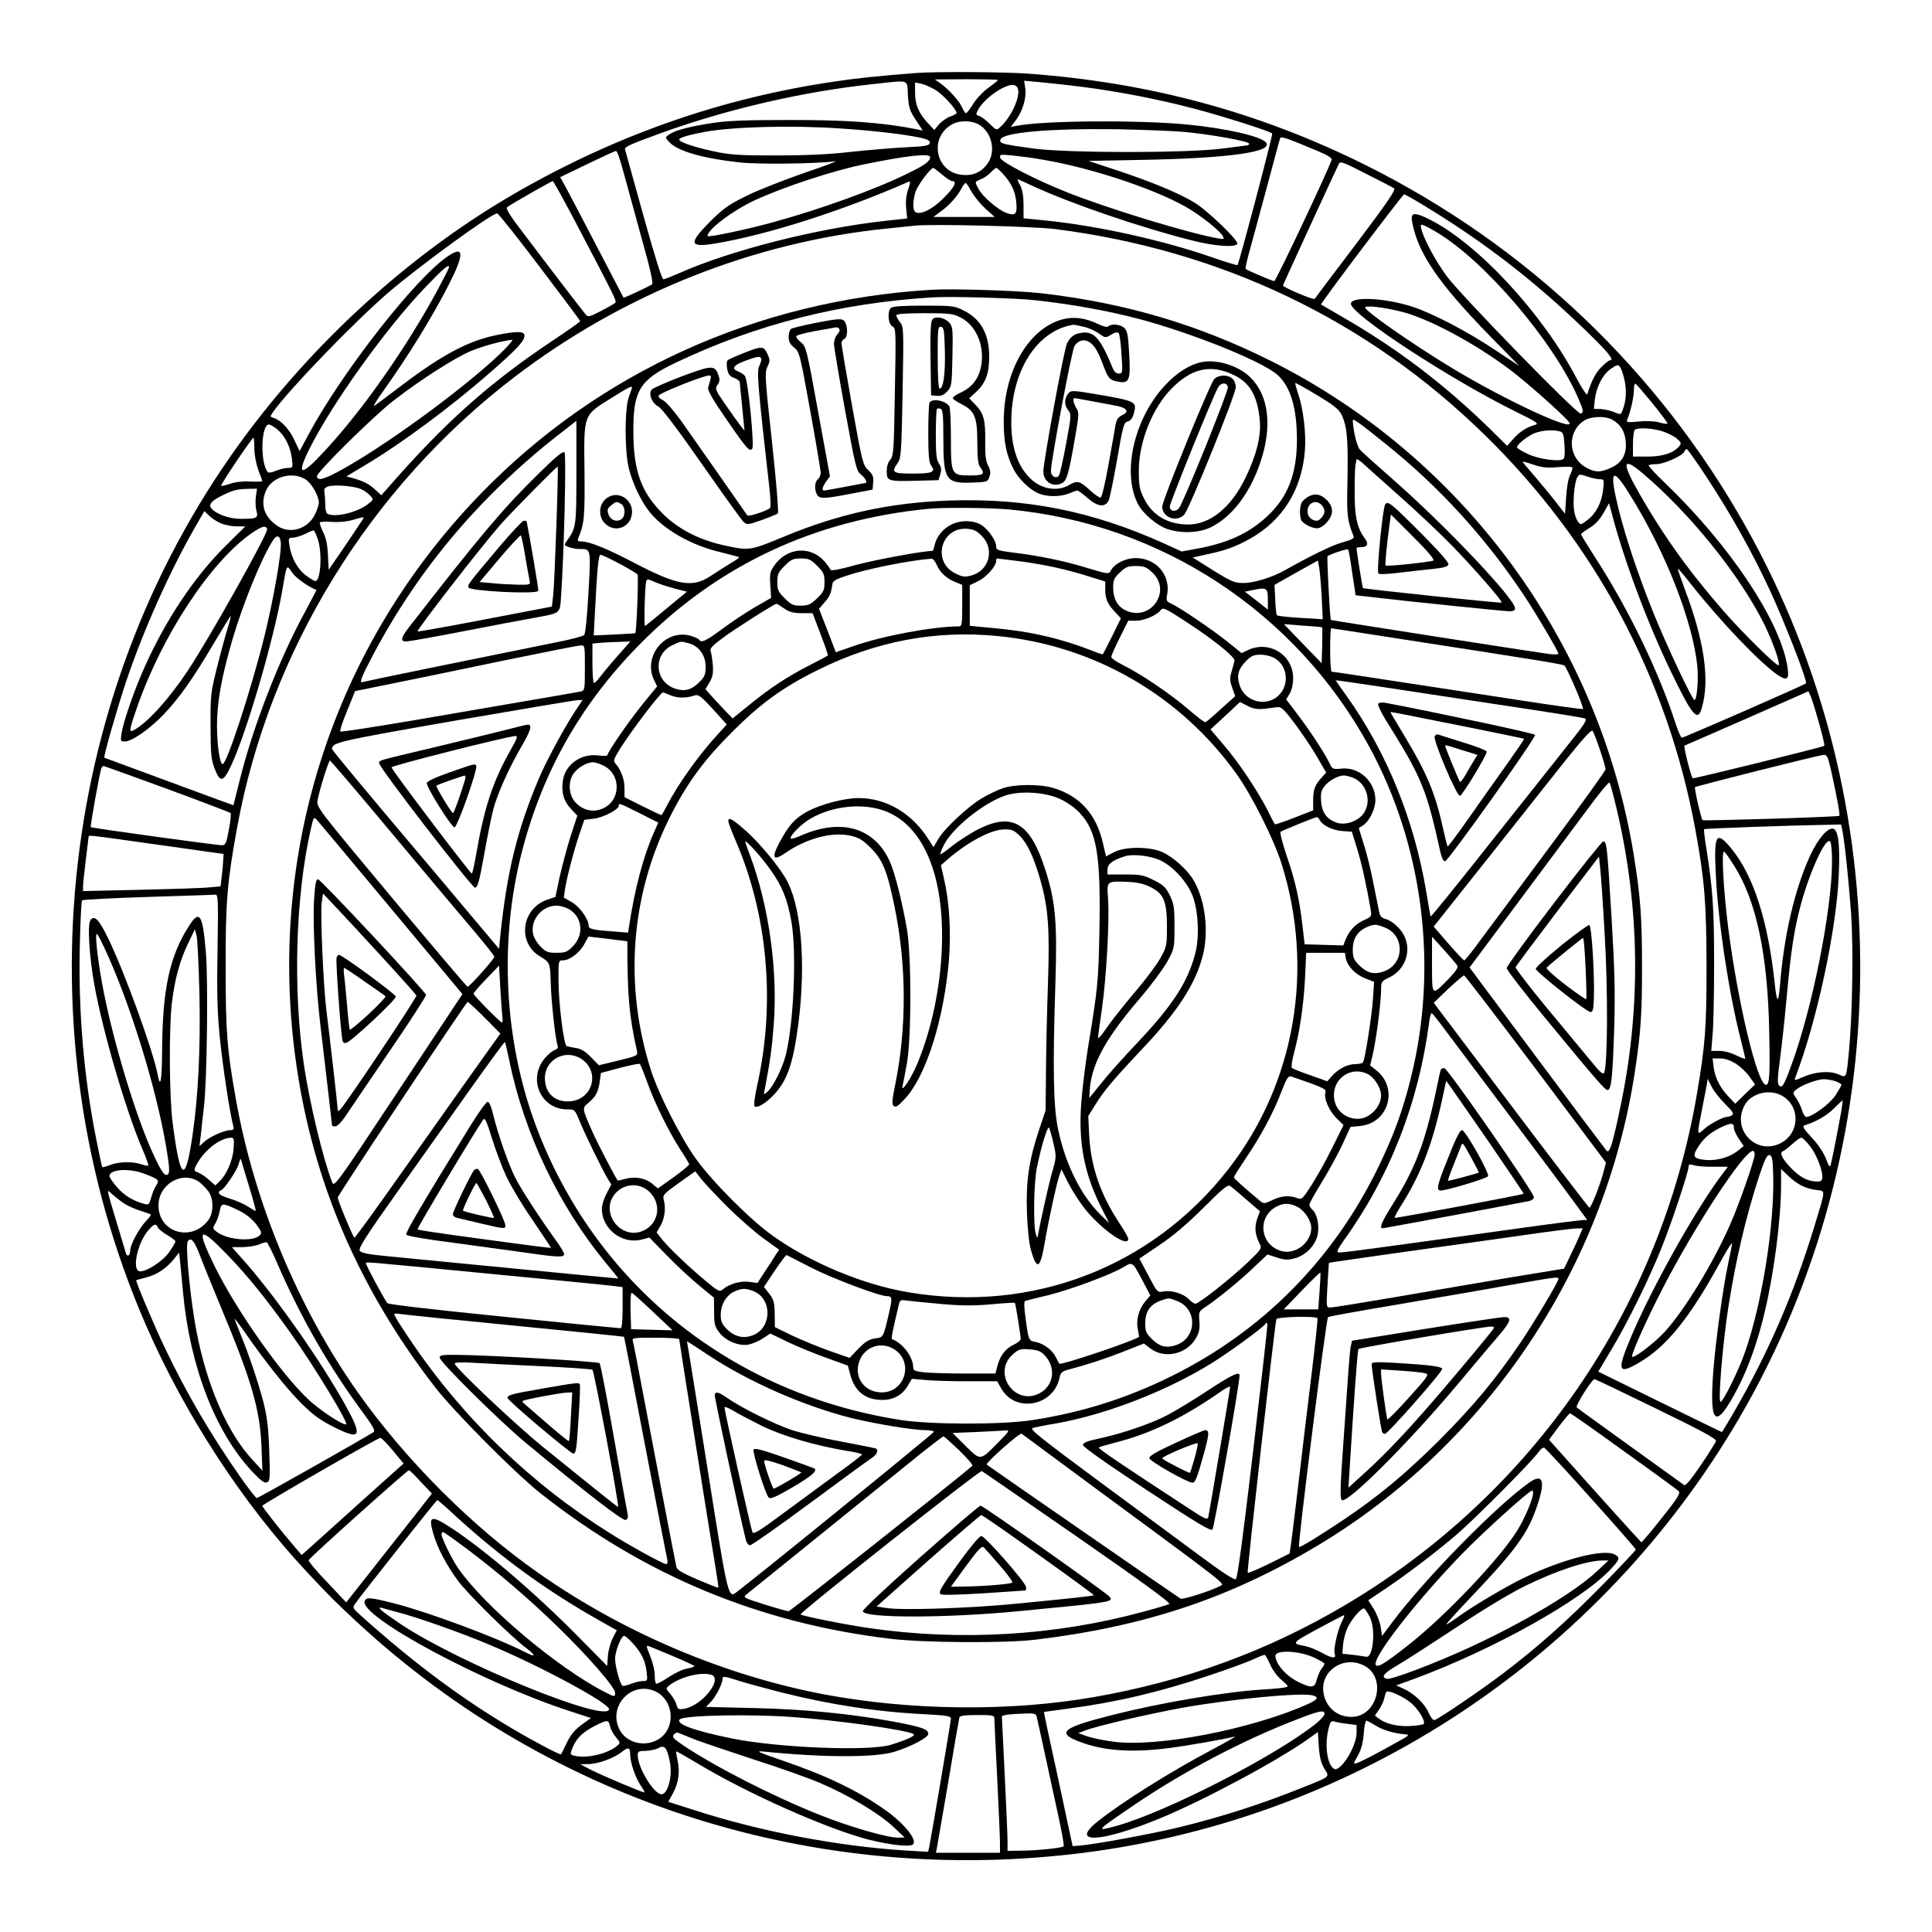 <?xml version="1.0" standalone="no"?>
<!DOCTYPE svg PUBLIC "-//W3C//DTD SVG 20010904//EN"
 "http://www.w3.org/TR/2001/REC-SVG-20010904/DTD/svg10.dtd">
<svg version="1.0" xmlns="http://www.w3.org/2000/svg"
 width="1024pt" height="1024pt" viewBox="0 0 1024 1024"
 preserveAspectRatio="xMidYMid meet">
<g transform="translate(0,1024) scale(0.1,-0.1)"
fill="#000000" stroke="none">
<path d="M4855 9853 c-203 -16 -310 -27 -424 -44 -600 -87 -1156 -281 -1690
-587 -534 -306 -1038 -755 -1424 -1269 -1010 -1343 -1221 -3178 -545 -4733
207 -476 514 -947 852 -1309 134 -143 157 -165 271 -271 1034 -957 2434 -1400
3850 -1220 1449 185 2734 1038 3474 2305 841 1441 855 3262 35 4722 -464 828
-1162 1492 -2014 1917 -564 281 -1146 439 -1795 486 -127 9 -492 11 -590 3z
m435 -37 c0 -2 -23 -21 -51 -41 -28 -20 -64 -58 -81 -86 -17 -27 -34 -49 -38
-49 -4 0 -13 13 -20 29 -13 33 -70 96 -115 129 l-30 21 168 1 c92 0 167 -2
167 -4z m-478 -81 c4 -65 10 -82 42 -131 l37 -56 -28 6 c-185 37 -378 51 -693
50 -222 0 -321 -4 -400 -17 -118 -18 -196 -39 -225 -61 -20 -14 -20 -14 0 -37
45 -50 176 -88 377 -110 98 -11 410 -7 503 6 22 4 -48 -23 -155 -59 -107 -37
-246 -91 -309 -122 -100 -49 -125 -67 -198 -139 -115 -116 -110 -138 26 -116
276 46 669 171 1028 328 9 3 8 -9 -4 -42 -10 -31 -14 -65 -10 -100 l5 -53
-111 -12 c-362 -39 -828 -157 -1102 -280 -37 -16 -72 -30 -79 -30 -8 0 -47
126 -106 338 -51 185 -95 342 -97 349 -5 14 21 26 194 89 350 126 746 218
1118 258 203 22 182 28 187 -59z m928 44 c182 -23 401 -65 590 -115 152 -40
407 -121 413 -132 4 -7 -176 -689 -184 -697 -3 -2 -63 16 -134 41 -258 90
-605 167 -880 195 l-120 12 0 71 c0 48 -6 81 -18 104 -10 17 -16 32 -14 32 2
0 42 -17 88 -39 202 -93 572 -219 839 -286 118 -30 230 -38 238 -17 6 19 -163
181 -230 220 -85 51 -225 108 -401 167 l-158 52 303 6 c446 9 679 42 638 92
-28 33 -212 75 -418 95 -264 25 -763 21 -905 -7 l-30 -6 27 36 c37 48 58 122
50 170 l-6 39 78 -7 c44 -4 149 -15 234 -26z m-780 -17 c39 -24 110 -102 110
-121 0 -4 -16 -13 -35 -19 -18 -7 -45 -26 -59 -42 l-24 -29 -37 40 c-48 53
-65 96 -65 160 l0 52 33 -7 c17 -3 52 -19 77 -34z m435 8 c14 -43 -36 -152
-93 -203 -20 -19 -21 -18 -56 16 -19 20 -44 38 -55 42 -19 6 -20 8 -7 33 30
57 132 131 183 132 13 0 24 -8 28 -20z m-196 -197 c58 -43 77 -131 41 -191
-32 -51 -76 -74 -138 -69 -145 11 -182 202 -52 270 43 22 111 18 149 -10z
m-744 -14 c169 -11 335 -30 423 -49 41 -9 52 -16 50 -28 -3 -14 -23 -18 -133
-23 -72 -4 -204 -15 -295 -25 -112 -13 -237 -18 -390 -18 -194 0 -239 3 -328
22 -110 24 -182 49 -182 63 0 9 50 24 135 40 149 27 461 36 720 18z m1830 -19
c136 -13 335 -49 335 -61 0 -5 -3 -9 -6 -9 -3 0 -63 -8 -132 -17 -186 -25
-822 -25 -1007 0 -165 23 -177 26 -173 46 8 39 260 61 623 56 138 -3 300 -9
360 -15z m698 -100 c49 -20 77 -37 75 -46 -9 -38 -295 -644 -304 -644 -10 0
-144 57 -152 65 -2 2 5 36 16 77 24 87 44 160 112 413 28 105 52 195 55 202 4
12 31 3 198 -67z m-3681 -103 c15 -56 59 -213 96 -350 48 -170 66 -250 58
-254 -23 -15 -149 -73 -151 -71 -1 2 -66 127 -145 278 -78 151 -154 294 -167
318 l-24 43 143 69 c79 38 148 70 153 70 6 0 22 -46 37 -103z m1628 70 c0 -21
-27 -41 -108 -81 -173 -87 -472 -195 -732 -266 -139 -38 -340 -80 -340 -71 0
34 126 130 245 187 152 71 417 159 585 193 230 47 350 60 350 38z m595 -13
c274 -46 632 -168 791 -269 73 -47 151 -111 165 -136 9 -17 6 -18 -23 -13
-158 28 -576 155 -803 245 -166 66 -349 160 -354 183 -3 18 2 18 65 12 38 -4
110 -13 159 -22z m1723 -79 c70 -35 133 -68 141 -73 10 -8 -35 -74 -200 -293
-118 -155 -217 -287 -221 -293 -5 -8 -168 61 -168 71 0 4 290 634 297 646 8
13 22 8 151 -58z m-2255 0 c22 -19 47 -35 54 -35 28 0 11 -34 -45 -89 -56 -57
-117 -89 -147 -77 -18 7 -19 54 -3 108 10 34 80 128 95 128 3 0 23 -16 46 -35z
m326 0 c43 -49 61 -88 67 -143 7 -66 -3 -78 -51 -61 -45 16 -130 89 -150 130
-19 36 -20 35 14 49 16 6 39 22 52 36 12 13 26 24 30 24 4 0 21 -16 38 -35z
m-2282 -227 c240 -458 234 -445 221 -455 -7 -6 -41 -25 -76 -43 -54 -28 -65
-31 -76 -19 -12 13 -209 270 -365 477 -38 50 -60 87 -54 93 11 11 235 139 243
139 3 0 51 -87 107 -192z m2112 136 c14 -25 47 -65 74 -90 l49 -44 -162 0
-163 0 39 29 c45 32 88 80 110 122 8 16 18 29 22 29 4 0 18 -21 31 -46z m2393
-70 c323 -196 588 -400 863 -666 120 -116 154 -158 127 -158 -5 0 -25 -16 -45
-36 -31 -31 -52 -73 -74 -144 -2 -8 -27 29 -57 85 -179 342 -521 712 -779 842
-83 41 -102 38 -92 -15 31 -165 138 -322 414 -605 l154 -157 -124 82 c-149
100 -335 197 -442 232 -147 48 -327 56 -327 16 0 -57 529 -402 874 -572 106
-52 124 -63 105 -69 -44 -11 -86 -38 -118 -75 l-33 -37 -86 85 c-246 241 -495
430 -787 598 -60 35 -112 65 -113 66 -6 4 432 583 440 584 4 0 49 -25 100 -56z
m-4682 -328 c118 -155 215 -285 215 -288 0 -4 -67 -51 -150 -106 -337 -226
-568 -432 -873 -782 l-31 -35 -28 26 c-34 32 -62 47 -116 63 l-41 11 95 57
c197 117 460 312 673 499 135 118 176 162 176 190 0 24 -40 25 -148 3 -149
-30 -290 -105 -506 -269 -65 -49 -128 -97 -140 -105 -11 -8 4 19 33 60 141
197 269 404 358 578 84 164 84 212 0 156 -170 -112 -561 -611 -742 -947 l-47
-88 -28 59 c-27 58 -71 105 -110 117 -20 6 -20 7 -1 34 87 121 427 473 610
631 165 141 546 419 576 419 6 0 107 -127 225 -283z m2732 200 c880 -112 1652
-481 2272 -1086 588 -573 973 -1292 1121 -2093 50 -273 59 -389 60 -727 0
-330 -7 -420 -51 -678 -193 -1136 -872 -2122 -1864 -2709 -410 -243 -848 -403
-1327 -487 -448 -79 -977 -73 -1438 14 -524 100 -1055 324 -1503 637 -357 248
-713 605 -969 968 -315 448 -546 1005 -642 1545 -48 267 -55 362 -55 700 -1
347 8 453 60 740 171 938 704 1806 1470 2391 576 441 1272 718 1979 788 61 6
126 13 145 15 83 10 632 -4 742 -18z m2026 -19 c252 -151 614 -575 745 -873
30 -69 32 -80 15 -86 -18 -7 -637 629 -709 727 -60 81 -122 197 -135 249 -6
26 -5 28 12 22 10 -4 43 -21 72 -39z m-5238 -184 c0 -3 -25 -53 -55 -109 -163
-305 -403 -649 -606 -866 -126 -137 -151 -132 -78 15 123 244 405 637 613 854
98 102 126 126 126 106z m5044 -234 c142 -34 390 -166 581 -310 90 -67 307
-261 314 -281 16 -45 -346 124 -621 290 -218 132 -471 309 -462 323 6 11 94 1
188 -22z m-4744 -195 c-167 -171 -600 -493 -859 -638 -101 -57 -141 -68 -141
-40 0 23 302 321 410 404 144 111 323 225 407 260 62 26 166 54 218 59 5 1
-11 -20 -35 -45z m5931 -172 c11 -55 8 -108 -11 -156 -9 -25 -10 -25 -45 -10
-20 8 -52 15 -72 16 l-35 1 5 50 c9 69 42 133 86 163 33 22 37 23 48 8 7 -9
17 -41 24 -72z m150 -123 c45 -55 79 -102 77 -104 -2 -3 -22 0 -44 6 -23 7
-68 9 -108 5 -63 -6 -68 -5 -61 11 17 40 35 120 35 156 0 23 4 36 10 32 5 -3
46 -51 91 -106z m-213 -85 c43 -25 65 -63 69 -118 5 -65 -21 -110 -80 -136
-55 -25 -83 -25 -132 3 -94 53 -100 188 -10 247 37 24 116 27 153 4z m-7078
-50 c40 -34 70 -93 77 -155 6 -48 5 -49 -21 -49 -15 0 -43 -7 -63 -15 -20 -9
-40 -12 -43 -8 -42 47 -37 253 5 253 8 0 28 -12 45 -26z m7338 -9 c28 -9 64
-26 79 -39 24 -21 26 -26 13 -41 -30 -36 -86 -55 -167 -55 l-78 0 0 67 c0 38
5 71 10 75 17 13 89 9 143 -7z m-542 -1 c19 -5 22 -15 26 -72 3 -42 1 -70 -6
-75 -22 -16 -135 0 -191 28 -30 14 -55 30 -55 34 0 16 60 63 96 76 41 15 95
18 130 9z m-6918 -92 c0 -33 10 -82 21 -113 12 -30 21 -56 21 -59 0 -3 -28 -4
-62 -2 -40 2 -79 -2 -108 -12 -24 -8 -46 -13 -48 -11 -5 5 163 255 172 255 2
0 4 -26 4 -58z m7700 -155 c128 -196 237 -390 331 -592 84 -181 202 -487 193
-497 -9 -9 -647 -288 -658 -288 -5 0 -19 33 -32 72 -88 274 -251 612 -429 886
-40 62 -73 116 -73 120 0 4 20 19 45 34 29 17 54 44 74 79 l29 52 12 -44 c64
-249 189 -584 314 -844 116 -241 144 -274 166 -197 43 147 14 354 -91 631 -21
57 -38 106 -36 107 1 2 32 -34 67 -79 160 -203 372 -424 463 -485 53 -35 63
-22 48 60 -48 246 -308 632 -643 955 -53 50 -93 94 -90 97 3 3 22 6 42 6 40 0
139 45 147 66 3 8 9 14 13 14 4 0 53 -69 108 -153z m-792 57 c39 3 74 3 77 -1
3 -3 -1 -20 -10 -37 -10 -18 -19 -68 -22 -120 l-6 -89 -50 64 c-27 35 -78 96
-112 136 -35 40 -63 74 -63 76 0 2 26 -5 58 -16 45 -15 72 -18 128 -13z m451
-33 c252 -214 512 -536 643 -798 46 -94 87 -209 77 -219 -8 -8 -182 163 -281
275 -188 214 -327 407 -456 633 -97 169 -92 201 17 109z m-229 -31 c24 0 25
-2 19 -54 -7 -68 -37 -127 -83 -162 -35 -27 -37 -27 -50 -9 -8 10 -17 34 -20
53 -9 45 0 153 15 180 11 20 13 20 52 7 23 -8 53 -15 67 -15z m-6860 0 c33
-20 71 -87 72 -124 0 -11 -9 -39 -21 -63 -37 -77 -133 -106 -199 -60 -70 47
-91 112 -61 185 31 74 137 106 209 62z m7020 -81 c189 -302 334 -672 358 -909
7 -72 -2 -180 -15 -180 -12 0 -142 277 -215 455 -82 204 -147 397 -186 552
-53 213 -37 236 58 82z m-6721 27 c16 -7 36 -23 46 -34 18 -20 17 -21 -17 -47
-57 -43 -178 -70 -212 -47 -6 4 -10 25 -10 47 0 22 -2 51 -4 64 -4 20 0 26 20
33 36 11 145 1 177 -16z m-561 -38 c-3 -24 -2 -57 3 -75 11 -39 3 -43 -82 -43
-62 0 -132 25 -157 56 -16 19 0 39 54 66 57 29 83 36 140 37 l48 1 -6 -42z
m-184 -142 c21 -9 58 -16 83 -16 l45 0 -108 -107 c-162 -161 -313 -387 -425
-637 -55 -123 -113 -289 -123 -353 -6 -41 -5 -43 18 -43 38 0 135 69 208 146
82 87 154 189 260 369 46 77 87 144 91 149 4 5 -1 -20 -12 -55 -11 -35 -37
-129 -57 -209 -35 -139 -37 -152 -36 -315 0 -147 3 -178 20 -225 31 -81 47
-78 91 17 82 177 223 661 268 918 27 153 22 144 55 98 22 -30 93 -79 127 -89
2 0 -27 -54 -62 -120 -137 -251 -276 -610 -345 -891 l-33 -131 -91 33 c-176
65 -591 218 -593 219 -6 5 65 252 116 406 93 275 233 587 369 823 l45 78 26
-25 c14 -14 43 -32 63 -40z m751 22 c-4 -7 -46 -70 -94 -141 l-87 -127 -4 77
c-2 55 -10 91 -25 122 -12 24 -20 48 -18 52 3 4 31 5 63 3 33 -3 78 1 107 9
66 19 67 19 58 5z m-507 -52 c7 -19 -305 -577 -421 -751 -100 -151 -215 -277
-286 -315 -27 -15 -25 0 17 120 133 383 390 773 609 925 55 37 73 42 81 21z
m268 -53 c25 -73 16 -223 -13 -223 -5 0 -26 13 -48 29 -44 32 -79 93 -89 159
-6 39 -5 42 17 42 13 0 42 9 64 19 22 11 43 20 47 20 3 1 13 -20 22 -46z
m-196 -17 c6 -50 -38 -302 -88 -504 -69 -277 -198 -672 -220 -672 -15 0 -30
100 -30 205 0 123 24 256 81 452 57 195 156 438 217 531 19 29 36 24 40 -12z
m8154 -962 c18 -63 30 -115 27 -117 -8 -7 -694 -176 -697 -172 -10 9 -50 170
-44 173 4 1 153 67 332 145 l325 143 13 -29 c7 -17 27 -81 44 -143z m66 -261
c31 -141 45 -223 41 -227 -6 -6 -720 -28 -725 -23 -8 8 -45 170 -40 175 7 6
657 170 682 171 18 1 23 -10 42 -96z m-8823 -84 c182 -67 333 -125 337 -128 3
-3 0 -43 -9 -88 -13 -73 -18 -83 -37 -83 -28 0 -690 91 -695 96 -4 4 47 287
56 312 3 6 8 12 12 12 3 0 155 -55 336 -121z m8879 -216 c13 -61 35 -278 47
-443 13 -189 7 -536 -11 -730 -15 -150 -11 -143 -57 -124 -47 20 -123 14 -188
-15 -43 -19 -46 -19 -40 -3 115 300 219 785 231 1077 7 164 -3 239 -32 243
-29 4 -80 -56 -120 -143 -82 -179 -139 -422 -160 -690 -8 -97 -17 -92 -28 15
-35 327 -111 565 -226 708 -84 103 -97 84 -86 -130 11 -247 69 -630 131 -873
14 -55 25 -102 25 -106 0 -3 -21 4 -47 17 -27 14 -64 24 -90 24 l-43 0 7 88
c5 48 8 220 8 382 0 289 -8 394 -41 603 -9 54 -14 100 -12 102 4 4 452 20 635
23 l91 2 6 -27z m-9015 -68 c136 -19 289 -40 341 -48 l95 -13 -2 -34 c-1 -19
-4 -58 -8 -86 l-6 -52 -57 -5 c-31 -4 -195 -9 -364 -13 l-308 -7 0 24 c0 14 7
79 15 144 8 66 15 121 15 123 0 6 48 0 279 -33z m8961 -100 c0 -256 -105 -784
-217 -1085 -39 -106 -48 -119 -64 -103 -9 9 -8 41 4 130 9 65 26 218 37 341
23 251 39 355 76 492 49 179 134 361 155 329 5 -8 9 -55 9 -104z m-516 -28
c115 -184 175 -467 183 -869 5 -234 2 -288 -17 -288 -45 0 -149 433 -200 831
-26 204 -37 415 -22 405 6 -3 31 -39 56 -79z m-8041 -434 c-4 -223 -2 -327 11
-463 15 -153 54 -411 72 -477 5 -19 2 -23 -17 -23 -31 -1 -108 -35 -138 -63
l-24 -22 8 65 c3 36 11 101 16 145 16 136 23 666 10 818 -17 202 -33 227 -89
140 -103 -160 -141 -335 -143 -660 -1 -166 -9 -206 -24 -126 -23 122 -176 544
-262 720 -48 99 -72 124 -93 97 -18 -20 -7 -194 20 -344 46 -252 166 -663 254
-869 20 -46 34 -86 32 -89 -3 -2 -19 1 -37 7 -45 16 -123 14 -166 -4 -20 -8
-38 -13 -41 -11 -2 3 -17 71 -33 153 -65 327 -95 678 -86 1026 3 126 8 232 12
235 4 4 160 12 348 18 188 6 349 11 358 12 15 2 16 -24 12 -285z m-96 -239 c6
-293 -6 -541 -37 -754 -38 -258 -65 -241 -105 68 -18 135 -20 505 -4 637 15
125 43 227 86 315 l36 75 9 -35 c5 -19 11 -157 15 -306z m-507 249 c134 -283
278 -746 331 -1064 17 -101 19 -133 10 -142 -16 -16 -33 7 -77 102 -89 190
-207 576 -263 857 -29 143 -50 314 -38 314 3 0 20 -30 37 -67z m8651 -621 c24
-16 57 -47 72 -69 l29 -41 -53 -51 -52 -51 -37 39 c-44 46 -71 101 -78 158
l-5 43 40 0 c26 0 54 -10 84 -28z m-57 -214 c40 -39 47 -51 36 -59 -8 -5 -21
-9 -28 -9 -21 0 -95 -40 -124 -68 -34 -31 -34 -28 -9 98 10 52 22 112 26 134
l6 38 21 -42 c12 -23 44 -64 72 -92z m585 121 c17 -6 31 -15 31 -19 0 -4 -15
-30 -32 -56 -31 -46 -123 -114 -155 -114 -6 0 -16 16 -22 35 -5 19 -19 47 -30
63 -20 29 -20 30 -2 46 26 23 109 55 147 56 17 0 45 -5 63 -11z m-289 -74
c105 -54 101 -204 -6 -256 -128 -61 -255 73 -189 200 32 64 127 91 195 56z
m319 -85 c-17 -96 -50 -264 -56 -284 -4 -15 -10 -8 -25 32 -12 32 -41 76 -75
112 -47 51 -52 61 -37 66 61 19 118 52 155 90 24 24 44 43 45 41 1 -1 -2 -27
-7 -57z m-569 -89 c0 -10 12 -36 26 -57 l26 -38 -28 -23 c-54 -43 -132 -61
-203 -47 -38 8 -39 23 -6 72 29 44 69 76 128 102 45 20 57 18 57 -9z m-7952
-108 c-4 -63 -37 -139 -74 -174 l-23 -22 -35 31 c-19 17 -44 33 -55 37 -27 8
-26 17 3 63 44 68 117 120 170 122 16 0 18 -6 14 -57z m8357 10 c36 -47 70
-138 63 -171 -3 -13 -12 -16 -37 -14 -45 3 -84 25 -131 74 -45 47 -60 80 -40
86 7 3 29 20 49 38 20 18 41 34 48 34 7 0 28 -21 48 -47z m-295 -41 c0 -30
-84 -269 -132 -377 -93 -209 -239 -447 -342 -561 -57 -63 -176 -153 -176 -133
0 23 83 207 167 369 171 330 427 720 474 720 5 0 9 -8 9 -18z m98 -102 c9
-262 -58 -687 -149 -946 -34 -98 -116 -264 -130 -264 -14 0 11 306 42 505 40
253 93 479 165 698 28 84 40 107 53 105 13 -3 17 -20 19 -98z m-8079 -65 c22
-71 38 -131 36 -133 -1 -2 -20 9 -41 23 -21 14 -65 33 -96 42 -34 10 -58 22
-58 30 0 7 4 13 9 13 16 0 89 109 97 143 4 18 9 27 11 22 1 -6 21 -69 42 -140z
m7762 101 l77 0 -39 -52 c-141 -191 -361 -585 -472 -845 -80 -188 -73 -209 46
-138 140 83 262 234 416 514 39 72 71 123 71 115 0 -9 -9 -56 -20 -105 -28
-131 -68 -419 -80 -583 -20 -279 14 -301 129 -82 58 111 108 252 144 405 50
210 87 496 87 675 l0 84 38 -36 c47 -45 89 -67 147 -75 52 -7 53 10 -7 -188
-111 -366 -247 -679 -435 -1002 -30 -51 -55 -93 -57 -93 -2 0 -150 72 -329
160 l-326 160 70 117 c89 149 203 382 267 543 53 131 142 401 142 427 0 12 6
13 28 7 15 -5 61 -9 103 -8z m-8319 -36 c81 -31 84 -34 66 -63 -9 -13 -21 -42
-27 -65 -11 -38 -13 -40 -40 -32 -59 17 -103 44 -141 88 -22 25 -40 51 -40 59
0 35 103 43 182 13z m297 -47 c13 -11 34 -32 45 -47 29 -38 29 -114 0 -153
-88 -118 -264 -67 -264 78 0 115 130 188 219 122z m-404 -110 c17 -12 55 -29
85 -39 30 -9 57 -19 59 -21 3 -2 -9 -18 -26 -36 -36 -37 -83 -125 -83 -155 0
-27 -16 -37 -23 -14 -2 9 -24 80 -47 157 -60 201 -57 184 -24 154 16 -14 43
-35 59 -46z m615 -41 c34 -17 67 -44 88 -71 29 -39 31 -46 18 -59 -34 -35
-170 -24 -226 18 -24 18 -24 20 -8 47 9 15 19 45 23 66 8 43 14 43 105 -1z
m-434 -87 c4 -9 26 -27 50 -41 24 -14 44 -29 44 -34 0 -4 -15 -30 -33 -56 -36
-52 -132 -112 -161 -101 -36 14 -6 148 46 211 32 39 45 44 54 21z m370 -147
c105 -108 208 -236 334 -413 128 -181 313 -485 294 -485 -25 0 -139 76 -199
132 -143 133 -380 470 -496 704 -102 208 -87 222 67 62z m-153 15 c14 -38 66
-167 116 -287 165 -394 209 -546 217 -746 l5 -125 -54 59 c-131 141 -239 388
-295 676 -32 162 -61 458 -47 480 15 24 34 5 58 -57z m416 -58 c127 -292 273
-547 459 -798 52 -71 62 -91 51 -98 -56 -36 -610 -349 -618 -349 -5 0 -45 51
-88 113 -157 224 -284 442 -397 678 -62 130 -159 360 -154 364 2 1 25 7 52 14
57 14 109 49 148 98 l27 34 5 -43 c2 -24 10 -99 16 -168 36 -391 171 -741 367
-950 45 -48 64 -62 78 -57 16 7 17 19 12 165 -4 121 -11 180 -30 257 -28 108
-78 256 -126 373 -16 39 -29 72 -27 72 2 0 23 -28 47 -62 113 -164 230 -310
305 -385 67 -66 102 -91 178 -129 139 -69 149 -48 55 121 -126 227 -357 557
-524 749 l-76 86 58 0 c32 1 72 7 88 15 17 7 34 12 38 11 5 -1 30 -51 56 -111z
m7311 -772 c253 -123 319 -160 315 -172 -4 -9 -40 -67 -82 -129 -51 -75 -79
-109 -87 -103 -6 4 -135 97 -286 206 -151 109 -279 201 -283 205 -9 8 80 150
94 150 5 0 153 -71 329 -157z m-174 -224 c154 -110 285 -206 291 -212 10 -10
-3 -33 -61 -107 -41 -52 -88 -111 -105 -130 l-31 -35 -51 55 c-28 30 -138 153
-245 272 l-194 217 52 70 c29 38 56 70 59 70 4 1 132 -89 285 -200z m-6524 3
l57 -69 -172 -154 c-94 -85 -215 -194 -270 -243 l-98 -88 -37 43 c-65 75 -172
211 -172 218 0 7 610 359 626 360 5 1 35 -30 66 -67z m6350 -253 c131 -145
238 -268 238 -272 0 -4 -80 -89 -177 -188 -189 -192 -342 -329 -531 -472 -111
-84 -328 -232 -357 -243 -9 -4 -20 10 -33 38 -21 49 -78 103 -134 128 l-38 17
102 37 c417 155 886 417 1037 581 47 51 49 60 19 76 -57 31 -273 -24 -473
-120 -101 -48 -281 -155 -366 -217 -26 -19 -50 -34 -54 -34 -3 0 59 69 139
153 218 229 289 324 335 453 54 149 43 199 -31 148 -170 -118 -557 -512 -730
-744 l-53 -71 -7 47 c-4 26 -20 68 -36 95 l-30 47 71 48 c119 78 287 206 398
301 107 93 406 394 435 439 9 13 22 23 28 21 6 -2 118 -122 248 -268z m-6200
85 l57 -60 -70 -90 c-39 -49 -141 -179 -227 -288 l-157 -199 -102 108 c-57 59
-100 111 -97 116 11 19 526 480 532 477 4 -2 33 -30 64 -64z m5892 -71 c-10
-43 -45 -123 -78 -178 -89 -149 -389 -465 -589 -620 -116 -91 -152 -113 -164
-101 -29 28 207 333 456 590 119 122 356 336 372 336 5 0 6 -12 3 -27z m-5701
-116 c240 -218 477 -390 754 -546 l92 -52 -21 -41 c-12 -23 -24 -65 -26 -95
l-4 -53 -152 154 c-223 227 -496 461 -675 578 -106 69 -122 65 -95 -29 21 -76
72 -172 134 -255 52 -69 278 -292 355 -350 56 -42 57 -55 3 -27 -156 80 -511
212 -696 260 -130 33 -150 35 -159 13 -31 -80 629 -435 1086 -583 l113 -37
-50 -36 c-36 -27 -57 -52 -78 -95 -15 -32 -29 -59 -30 -61 -4 -6 -142 67 -257
135 -271 160 -522 347 -801 597 -46 41 -49 45 -35 64 29 43 433 552 437 552 2
0 50 -42 105 -93z m47 -163 c170 -128 327 -262 489 -419 159 -155 301 -318
301 -347 0 -23 -2 -23 -53 3 -252 129 -639 455 -778 656 -33 47 -89 161 -89
181 0 6 4 12 8 12 4 0 59 -39 122 -86z m5995 -121 c-115 -109 -384 -270 -681
-407 -171 -79 -407 -169 -432 -164 -35 7 -19 29 50 69 40 23 181 114 313 201
146 97 290 184 370 223 167 81 321 132 405 134 l35 0 -60 -56z m-6358 -218
c96 -24 340 -110 486 -172 275 -115 641 -313 635 -343 -15 -73 -789 243 -1100
449 -106 71 -139 99 -102 88 11 -3 47 -13 81 -22z m5153 -25 c33 -65 18 -221
-20 -211 -8 2 -40 6 -70 10 l-55 6 3 45 c2 25 12 65 23 90 22 49 77 112 91
104 4 -3 17 -23 28 -44z m-149 -27 c-22 -44 -45 -148 -37 -168 10 -27 -13 -26
-66 4 -29 16 -69 32 -88 36 -77 14 -77 15 61 90 74 40 137 73 142 74 4 0 -1
-16 -12 -36z m-3758 -112 c48 -53 67 -92 74 -152 6 -48 5 -49 -21 -49 -15 0
-43 -7 -62 -15 -20 -8 -40 -12 -45 -10 -13 9 -39 104 -39 144 0 39 33 121 48
121 5 0 26 -18 45 -39z m214 -69 c62 -26 113 -50 113 -53 0 -4 -18 -9 -39 -13
-21 -3 -65 -24 -97 -45 -32 -22 -62 -37 -66 -35 -5 3 -8 24 -8 47 0 23 -11 68
-24 100 -21 50 -22 58 -8 52 9 -3 67 -27 129 -53z m3401 -9 c28 -13 52 -28 52
-31 0 -4 -7 -16 -16 -27 -8 -11 -19 -36 -25 -57 -11 -44 -24 -47 -89 -17 -69
31 -130 98 -130 143 0 33 129 27 208 -11z m-237 -33 c12 -29 39 -66 62 -85 38
-33 39 -34 16 -39 -13 -3 -67 -8 -119 -11 -204 -13 -544 -71 -795 -135 -262
-66 -296 -93 -180 -139 127 -50 276 -62 475 -37 101 13 296 47 355 62 11 3
-43 -28 -120 -69 -219 -116 -478 -278 -607 -381 -152 -121 15 -113 327 15 232
95 631 309 790 423 l50 36 5 -78 c4 -57 12 -87 29 -116 29 -46 36 -40 -119
-102 -217 -87 -419 -152 -650 -209 -140 -34 -443 -90 -525 -97 l-40 -3 -76
355 c-43 195 -77 355 -76 356 1 1 59 8 129 18 253 33 486 88 748 176 96 32
200 70 230 84 30 14 58 25 62 25 4 1 17 -22 29 -49z m495 -6 c127 -60 77 -274
-64 -274 -77 0 -138 54 -148 132 -14 113 105 193 212 142z m-3458 -50 c68 -19
-46 -165 -142 -181 -29 -5 -34 -2 -40 20 -3 14 -18 40 -32 57 -26 30 -26 31
-8 46 57 45 164 73 222 58z m372 -94 c259 -65 511 -104 765 -116 114 -6 135
-10 135 -23 0 -14 -102 -615 -115 -681 l-6 -25 -122 7 c-359 23 -764 100
-1114 213 l-141 45 24 44 c30 53 39 117 25 176 -5 24 -9 46 -7 47 1 2 52 -27
112 -63 261 -158 690 -349 910 -405 110 -27 210 -39 231 -26 30 19 -41 109
-140 180 -149 106 -316 186 -556 268 -129 44 -139 50 -90 45 318 -32 588 -32
689 -1 87 27 180 75 180 95 0 25 -36 37 -184 65 -228 42 -474 66 -743 72
l-251 6 25 26 c28 29 62 97 63 123 0 15 8 14 78 -8 42 -14 147 -42 232 -64z
m-660 2 c74 -39 98 -144 49 -214 -60 -84 -198 -76 -245 14 -66 128 69 266 196
200z m4000 -59 c40 -35 78 -98 65 -111 -3 -3 -32 -8 -65 -10 -67 -5 -132 10
-169 37 l-24 18 21 30 c11 16 24 42 28 59 4 16 8 32 11 36 7 14 92 -24 133
-59z m-522 41 c35 -10 26 -23 -33 -49 -295 -131 -789 -226 -1018 -197 -50 6
-114 19 -142 28 l-50 18 34 13 c55 23 343 90 521 122 266 47 625 81 688 65z
m62 -98 c0 -8 -19 -30 -42 -49 -213 -172 -799 -473 -1065 -546 -108 -29 -106
-27 92 108 270 184 589 351 880 462 109 42 135 47 135 25z m-1526 -13 c3 -10
23 -103 46 -208 22 -104 55 -254 72 -332 17 -79 29 -146 25 -149 -9 -9 -146
-23 -229 -23 l-68 -1 0 53 c0 28 -7 187 -15 352 -8 165 -15 303 -15 307 0 8
48 14 127 16 41 2 53 -1 57 -15z m-1289 -4 c242 -18 592 -67 635 -89 16 -9
-24 -28 -119 -58 -114 -35 -593 -16 -838 33 -206 42 -304 78 -280 102 22 22
378 29 602 12z m1065 -6 c0 -10 7 -151 15 -313 8 -162 15 -319 15 -347 l0 -53
-170 0 -170 0 5 22 c2 13 30 172 61 353 30 182 57 336 59 343 3 8 31 12 95 12
79 0 90 -2 90 -17z m-2037 -42 c3 -15 17 -42 31 -58 24 -29 24 -31 8 -45 -49
-43 -162 -70 -226 -54 -26 6 -26 7 -11 44 22 51 51 79 115 113 69 35 76 35 83
0z m3910 12 l47 -6 0 -41 c0 -74 -87 -212 -120 -191 -36 22 -50 126 -29 211
10 40 14 45 33 39 12 -4 42 -9 69 -12z m145 -7 c36 -24 97 -43 157 -48 28 -3
26 -5 -35 -39 -122 -68 -195 -106 -217 -113 -22 -7 -22 -7 4 39 18 33 27 67
31 116 2 38 9 69 14 69 4 0 25 -11 46 -24z m-3607 -75 c42 -16 184 -64 315
-107 132 -42 289 -98 350 -124 147 -62 314 -162 388 -232 l61 -57 -35 -1 c-58
0 -253 56 -414 120 -247 98 -555 255 -729 372 -48 33 -56 42 -46 54 7 8 17 13
23 10 6 -2 45 -18 87 -35z m-131 -118 c16 -74 -10 -173 -44 -173 -40 0 -126
141 -126 207 0 20 5 23 43 23 23 1 53 7 67 15 32 18 45 3 60 -72z m-210 38 c0
-42 26 -118 54 -162 15 -21 24 -39 21 -39 -13 0 -227 91 -282 119 l-58 30 42
1 c51 0 137 31 178 64 35 28 45 25 45 -13z"/>
<path d="M4935 8704 c-922 -56 -1760 -435 -2386 -1080 -783 -807 -1140 -1912
-978 -3029 90 -623 332 -1186 733 -1705 101 -131 428 -460 562 -566 550 -434
1158 -687 1854 -770 174 -21 611 -24 765 -5 578 69 1030 219 1495 497 900 538
1526 1470 1685 2512 32 212 38 307 38 557 0 265 -8 372 -44 595 -183 1126
-903 2106 -1921 2616 -385 193 -773 308 -1213 359 -129 15 -474 26 -590 19z
m550 -55 c198 -22 382 -55 550 -99 286 -76 663 -228 738 -299 68 -62 101 -176
101 -341 0 -181 -48 -305 -157 -406 -100 -93 -213 -144 -383 -174 l-71 -13
-94 43 c-380 171 -729 241 -1139 227 -311 -11 -583 -70 -874 -191 -181 -75
-184 -76 -320 -46 -132 29 -243 87 -324 168 -114 114 -155 227 -155 437 -1
215 34 272 223 362 428 204 871 317 1365 347 94 6 441 -4 540 -15z m1453 -478
c152 -90 166 -102 185 -160 19 -58 23 -132 18 -361 -3 -139 2 -176 33 -251 5
-12 -6 -19 -56 -33 -56 -15 -165 -68 -309 -149 -68 -38 -162 -67 -219 -67 -46
0 -63 7 -160 67 l-108 68 76 17 c100 21 152 41 228 83 171 96 273 258 290 463
8 90 -8 227 -36 306 -10 31 -17 56 -14 56 3 0 36 -18 72 -39z m-3588 15 c0 -2
-7 -23 -16 -47 -24 -61 -24 -288 -1 -382 20 -79 64 -172 108 -228 76 -96 225
-181 383 -217 48 -12 90 -23 93 -25 2 -3 -18 -17 -44 -32 -26 -16 -74 -46
-105 -67 -98 -65 -175 -52 -405 68 -147 77 -238 114 -281 114 -19 0 -23 4 -17
18 32 77 35 111 33 352 -4 307 -7 297 137 387 92 58 115 70 115 59z m3992
-297 c284 -227 530 -496 735 -804 63 -94 183 -298 183 -310 0 -4 -24 -5 -52
-1 -64 8 -1152 178 -1154 180 -5 4 -22 331 -18 337 5 9 104 42 109 37 3 -2 13
-58 22 -124 l18 -119 105 -12 c197 -23 686 -73 713 -73 18 0 27 5 27 16 0 49
-368 438 -645 681 -88 77 -168 149 -178 161 -15 16 -36 105 -37 155 0 11 42
-19 172 -124z m-4287 -152 c0 -288 -1 -295 -51 -364 -15 -22 -15 -23 11 -33
14 -5 41 -10 58 -10 60 0 59 4 46 -231 -7 -128 -16 -218 -23 -225 -6 -6 -72
-24 -146 -38 -446 -90 -1017 -207 -1028 -211 -20 -7 -7 26 56 145 246 465 583
860 1015 1191 34 27 62 48 62 49 0 0 0 -123 0 -273z m4360 -124 c94 -83 222
-204 285 -269 117 -121 266 -292 259 -298 -5 -4 -730 72 -735 77 -3 3 -34 197
-34 212 0 3 11 5 24 5 35 0 42 18 18 49 -40 54 -53 118 -52 246 0 66 2 129 4
140 3 11 5 24 5 29 1 6 13 -2 29 -15 15 -14 104 -93 197 -176z m-2070 -73
c808 -74 1523 -544 1912 -1257 286 -525 367 -1164 222 -1752 -45 -181 -91
-307 -178 -486 -238 -485 -611 -861 -1092 -1099 -236 -117 -476 -193 -739
-233 -162 -25 -540 -24 -698 1 -882 138 -1592 700 -1915 1516 -178 448 -214
975 -102 1450 105 440 311 814 629 1138 417 426 933 668 1546 726 82 7 313 5
415 -4z m-2063 -287 c49 -26 92 -52 97 -58 6 -8 -5 -305 -12 -311 -1 -1 -51
-4 -111 -7 l-109 -5 7 137 c11 214 18 291 29 291 5 0 50 -21 99 -47z m3723
-172 l6 -123 -118 7 c-65 4 -121 10 -125 14 -3 3 -8 41 -9 84 l-4 77 115 65
115 64 6 -32 c4 -18 10 -88 14 -156z m-3529 72 c22 -9 67 -24 102 -33 l63 -16
-108 -89 c-59 -50 -111 -91 -114 -93 -7 -3 -1 213 6 236 5 15 5 15 51 -5z
m3244 -96 l0 -48 -61 48 -61 47 54 11 c63 12 68 8 68 -58z m288 -142 c1 -1 1
-45 0 -96 l-3 -94 -100 103 -100 104 100 -8 c55 -3 101 -8 103 -9z m405 -60
c784 -121 872 -136 879 -143 16 -16 106 -227 98 -230 -5 -2 -157 19 -337 47
-811 124 -987 151 -995 151 -4 0 -8 52 -8 115 0 63 2 115 6 115 3 0 163 -25
357 -55z m-4141 -93 c-38 -43 -79 -93 -92 -110 -13 -18 -27 -32 -32 -32 -4 0
-8 47 -8 104 l0 105 43 4 c23 2 68 4 100 5 l58 2 -69 -78z m-172 -62 c0 -116
-1 -120 -22 -125 -13 -3 -129 -23 -258 -45 -129 -22 -409 -70 -622 -107 -214
-36 -391 -64 -394 -60 -4 4 12 53 36 110 l42 104 207 42 c113 23 377 77 586
121 209 43 390 79 403 79 22 1 22 -1 22 -119z m4845 -195 c242 -36 447 -69
456 -73 13 -6 -3 -31 -80 -127 -53 -67 -239 -302 -415 -523 -175 -222 -320
-401 -323 -399 -2 2 -12 59 -23 127 -63 382 -211 746 -424 1043 -31 43 -56 79
-56 81 0 1 96 -12 213 -30 116 -18 410 -62 652 -99z m-4895 -32 c-60 -91 -156
-269 -195 -362 -114 -271 -168 -492 -203 -828 l-7 -72 -190 226 c-104 125
-225 267 -267 317 -262 310 -428 510 -428 516 0 35 28 41 650 150 344 59 637
109 652 109 l26 1 -38 -57z m5431 -210 c16 -48 29 -93 29 -100 0 -8 -131 -190
-292 -406 -160 -216 -327 -440 -371 -499 -43 -60 -82 -108 -86 -108 -6 0 -72
73 -138 151 l-24 28 158 199 c87 109 275 346 417 526 208 264 261 325 268 311
6 -9 23 -55 39 -102z m-6391 -455 c184 -220 379 -452 433 -515 53 -63 97 -119
97 -124 0 -12 -131 -159 -142 -159 -3 0 -185 214 -403 475 -394 472 -397 476
-392 513 9 51 59 212 66 211 3 0 157 -180 341 -401z m6484 122 c116 -508 123
-1018 21 -1525 -46 -224 -63 -282 -80 -264 -7 8 -173 229 -369 492 l-357 479
258 346 c142 191 308 413 368 494 60 82 112 145 116 140 4 -4 23 -77 43 -162z
m-6500 -507 l377 -452 -340 -513 c-334 -505 -340 -512 -351 -483 -49 127 -120
425 -149 620 -59 399 -45 892 36 1249 15 66 16 68 33 50 9 -11 187 -222 394
-471z m5650 -301 c6 -10 -7 -29 -45 -69 -92 -94 -89 -96 -89 74 l0 148 63 -69
c34 -38 66 -76 71 -84z m-5061 -274 c2 -16 1 -28 -2 -28 -9 0 -151 144 -151
153 0 5 30 40 68 79 l67 70 7 -124 c4 -67 9 -135 11 -150z m5477 -274 l372
-496 -11 -42 c-19 -75 -69 -201 -77 -197 -5 3 -193 248 -417 545 l-408 541 76
73 c42 39 80 72 85 72 4 0 175 -223 380 -496z m-5571 272 l83 -84 -184 -258
c-101 -143 -273 -386 -383 -541 -110 -156 -203 -283 -206 -283 -7 0 -89 198
-89 213 0 11 681 1037 689 1037 3 0 44 -38 90 -84z m5086 -59 c33 -45 217
-289 408 -543 191 -254 347 -464 347 -468 0 -4 -3 -5 -8 -2 -4 2 -181 -20
-392 -50 -761 -106 -902 -125 -917 -122 -10 2 -1 20 29 63 243 337 397 729
453 1158 3 26 9 47 13 47 4 -1 34 -38 67 -83z m-4955 -171 c79 -384 261 -765
508 -1066 39 -47 70 -85 69 -86 -1 -1 -247 23 -547 52 -300 29 -605 59 -679
66 -103 10 -136 17 -144 29 -8 13 31 75 198 310 115 162 289 408 388 547 99
139 181 251 183 249 2 -2 13 -47 24 -101z m5675 -918 c-7 -18 -29 -66 -49
-107 l-36 -75 -287 -47 c-158 -27 -431 -73 -608 -104 -176 -30 -331 -55 -343
-55 -23 0 -23 0 -16 118 4 64 7 118 8 119 1 1 181 27 401 58 220 30 506 71
635 89 129 19 252 34 272 35 l37 1 -14 -32z m-5792 -208 c342 -33 643 -62 670
-66 l47 -6 0 -109 c0 -75 -4 -109 -11 -109 -7 0 -285 27 -618 61 -379 38 -610
65 -618 72 -12 13 -113 200 -113 210 0 10 -41 13 643 -53z m4411 -94 l-7 -96
-91 0 -92 0 95 99 c53 55 97 98 99 96 2 -1 0 -46 -4 -99z m1266 66 c0 -16
-128 -230 -207 -347 -128 -188 -244 -327 -422 -506 -179 -178 -320 -296 -501
-418 -132 -89 -240 -155 -245 -150 -8 8 144 1212 154 1218 5 4 166 33 358 65
191 33 456 78 588 102 263 46 275 48 275 36z m-4799 -175 l104 -98 -110 3
-110 3 -3 98 c-1 55 1 97 6 95 5 -1 56 -47 113 -101z m-736 -73 c319 -31 581
-58 582 -59 2 0 52 -262 113 -581 61 -318 114 -589 117 -601 3 -15 1 -23 -7
-23 -7 0 -67 30 -133 67 -435 241 -813 569 -1114 968 -73 96 -193 275 -193
288 0 5 12 6 28 3 15 -3 288 -31 607 -62z m4258 39 c2 -5 -13 -147 -34 -318
-21 -170 -52 -429 -69 -575 -17 -146 -35 -285 -38 -309 l-7 -45 -108 -54 c-60
-29 -111 -51 -114 -48 -5 5 144 1316 152 1344 5 13 211 18 218 5z m-342 -712
c-54 -456 -82 -666 -91 -671 -8 -5 -68 33 -174 112 -88 65 -333 246 -543 401
-315 233 -378 283 -360 288 12 4 67 15 122 24 272 48 599 176 840 328 93 59
261 182 272 200 5 9 8 8 10 -3 2 -8 -33 -314 -76 -679z m-3041 601 c0 -9 170
-1080 195 -1226 8 -49 14 -90 12 -91 -1 -2 -51 18 -110 43 -79 34 -109 51
-112 67 -5 19 -119 615 -191 995 -19 102 -37 193 -40 203 -5 16 5 17 120 17
69 0 126 -4 126 -8z m160 -88 c211 -139 498 -265 749 -329 120 -30 330 -65
394 -65 26 0 47 -4 47 -9 0 -7 -1041 -852 -1059 -859 -32 -12 -41 29 -140 658
-56 349 -103 645 -106 658 -3 12 -4 22 -2 22 1 0 54 -34 117 -76z m1530 -460
c-97 -98 -91 -97 -172 -18 l-69 69 123 5 c68 3 136 7 153 8 29 2 28 0 -35 -64z
m505 -234 c732 -539 698 -513 672 -526 -48 -26 -199 -74 -210 -67 -13 7 -1019
703 -1027 710 -9 8 175 171 185 164 6 -4 177 -131 380 -281z m-710 192 c42
-41 73 -77 69 -81 -75 -66 -966 -771 -974 -771 -7 0 -64 16 -128 36 -111 35
-115 37 -96 53 11 9 168 135 348 281 181 146 410 331 510 412 99 81 184 146
187 145 4 -1 42 -35 84 -75z m628 -460 c350 -243 494 -348 484 -354 -8 -4 -72
-23 -143 -42 -465 -126 -967 -155 -1449 -85 -125 18 -353 64 -362 72 -8 8 950
766 961 760 6 -3 235 -162 509 -351z"/>
<path d="M4722 8608 c-20 -20 -15 -86 8 -98 19 -10 19 -20 13 -348 -5 -310 -7
-339 -24 -358 -12 -13 -19 -35 -19 -62 0 -52 6 -54 160 -50 l114 3 10 32 c7
25 5 38 -8 57 -13 20 -16 52 -16 154 0 71 3 131 6 135 3 3 12 3 20 0 11 -4 14
-36 14 -154 0 -223 12 -242 152 -237 80 3 83 4 92 31 8 21 6 35 -7 60 -13 25
-16 55 -15 132 1 111 -8 144 -54 192 l-31 32 37 34 c51 48 69 98 69 187 0 119
-44 199 -135 244 -49 25 -60 26 -213 26 -112 0 -165 -4 -173 -12z m368 -50
c85 -43 130 -151 110 -260 -13 -65 -47 -109 -104 -137 -26 -11 -46 -25 -46
-31 0 -5 21 -19 46 -32 70 -35 84 -68 84 -203 0 -82 4 -116 15 -131 28 -37 19
-44 -54 -44 -99 0 -101 4 -101 200 0 85 -4 160 -8 166 -22 33 -95 45 -106 18
-3 -9 -6 -82 -6 -163 0 -110 4 -152 14 -166 27 -37 10 -45 -95 -45 -109 0
-117 5 -80 58 17 25 19 55 25 373 6 336 6 347 -14 372 -11 14 -20 30 -20 36 0
7 48 11 148 11 133 0 152 -2 192 -22z"/>
<path d="M4942 8547 c-9 -11 -12 -67 -10 -208 l3 -194 30 -3 c23 -2 37 4 55
23 24 26 25 33 28 184 3 140 2 159 -15 179 -23 28 -75 39 -91 19z m66 -167 c3
-121 -8 -200 -28 -200 -6 0 -10 67 -10 166 0 152 1 165 18 162 15 -3 17 -19
20 -128z"/>
<path d="M5630 8547 c-181 -50 -310 -277 -310 -541 0 -109 14 -177 51 -251 27
-53 85 -110 135 -131 44 -18 115 -18 161 1 19 8 39 15 44 15 4 0 29 -18 55
-41 52 -45 91 -50 110 -12 6 12 26 110 45 218 31 181 36 196 56 201 15 4 26
18 32 41 18 65 14 67 -202 104 -110 19 -130 20 -141 8 -25 -26 -27 -65 -6 -91
19 -25 19 -26 -10 -183 -16 -87 -33 -162 -39 -168 -16 -16 -41 0 -41 26 0 52
111 643 125 663 20 31 51 39 80 20 27 -18 45 -48 75 -129 24 -63 32 -72 77
-80 58 -11 66 7 58 147 -6 104 -10 123 -27 139 -22 18 -68 23 -84 7 -6 -6 -27
-1 -59 15 -63 30 -127 38 -185 22z m110 -38 c25 -5 62 -21 82 -35 36 -26 37
-26 67 -8 19 12 34 15 40 9 5 -6 12 -56 15 -112 7 -100 6 -103 -14 -103 -13 0
-25 10 -32 28 -66 160 -99 198 -166 188 -40 -6 -58 -20 -77 -57 -15 -29 -125
-625 -125 -678 0 -55 52 -87 100 -61 24 13 34 47 65 223 24 137 25 151 11 172
-15 22 -22 55 -12 55 5 0 157 -28 224 -41 58 -12 69 -32 27 -51 -17 -8 -27
-22 -32 -47 -3 -20 -20 -114 -37 -210 -17 -96 -36 -176 -42 -178 -6 -2 -31 14
-55 37 -55 51 -70 55 -111 30 -62 -37 -147 -24 -206 33 -68 65 -102 164 -102
300 0 273 137 486 330 516 3 0 25 -4 50 -10z"/>
<path d="M4315 8527 c-60 -12 -116 -26 -122 -30 -7 -5 -13 -23 -13 -42 0 -25
7 -39 29 -57 28 -22 31 -33 85 -333 31 -170 56 -320 56 -331 0 -12 -7 -27 -15
-34 -17 -14 -20 -53 -5 -81 13 -24 35 -24 180 4 l115 22 3 38 c3 30 -2 42 -26
65 -28 26 -32 40 -86 342 -31 173 -56 322 -56 331 0 9 7 19 15 23 17 6 20 58
5 87 -13 23 -25 23 -165 -4z m135 -38 c0 -6 -7 -17 -15 -25 -8 -9 -15 -30 -15
-47 1 -18 27 -176 59 -351 55 -301 60 -321 84 -341 22 -17 37 -45 24 -45 -1 0
-49 -9 -107 -20 -58 -11 -108 -20 -112 -20 -14 0 -9 20 11 48 l20 27 -63 344
c-59 326 -64 345 -89 365 -15 12 -27 27 -27 33 0 6 44 18 98 28 53 9 102 18
107 19 13 4 25 -3 25 -15z"/>
<path d="M3940 8368 c-41 -16 -79 -33 -84 -38 -5 -5 -5 -25 -2 -45 6 -29 14
-40 37 -48 16 -6 29 -16 30 -22 0 -5 6 -66 13 -134 l12 -124 -23 29 c-12 16
-48 66 -79 111 -53 77 -55 83 -41 103 12 17 13 29 5 51 -19 55 -34 54 -195 -6
-81 -31 -153 -62 -160 -71 -17 -23 3 -72 37 -89 18 -10 99 -116 230 -304 111
-159 210 -297 221 -307 19 -17 23 -16 97 10 42 15 81 31 85 35 5 5 -9 174 -31
377 -38 345 -39 369 -24 401 14 30 14 36 -1 68 -20 42 -29 42 -127 3z m94 -27
c3 -5 -1 -22 -9 -39 -15 -30 -10 -94 55 -667 4 -44 6 -83 2 -87 -15 -15 -116
-48 -121 -40 -45 65 -301 431 -352 503 -38 52 -80 101 -94 107 -14 6 -25 17
-25 24 0 13 239 108 269 108 9 0 11 -7 6 -22 -3 -13 -9 -32 -12 -43 -3 -14 25
-63 92 -160 114 -166 128 -181 142 -163 12 17 -22 365 -39 386 -7 8 -22 18
-35 23 -38 14 -26 34 35 56 65 24 79 27 86 14z"/>
<path d="M6370 8321 c-64 -13 -131 -55 -193 -121 -165 -175 -232 -463 -146
-631 25 -50 101 -114 156 -133 74 -25 169 -21 232 10 112 56 207 181 262 346
63 188 44 351 -53 447 -62 62 -176 98 -258 82z m168 -68 c87 -41 127 -111 139
-240 8 -84 -17 -183 -74 -302 -76 -159 -188 -251 -305 -251 -108 0 -191 49
-234 137 -25 50 -28 69 -28 148 0 152 71 331 173 435 108 109 208 131 329 73z"/>
<path d="M6435 8230 c-23 -26 -275 -643 -275 -675 0 -58 77 -86 117 -42 27 30
273 637 273 675 0 16 -8 36 -18 45 -25 23 -75 21 -97 -3z m73 -42 c4 -20 -235
-612 -259 -641 -18 -23 -49 -17 -49 8 0 20 235 600 257 633 16 26 46 26 51 0z"/>
<path d="M6935 7608 c-11 -6 -26 -18 -32 -26 -14 -17 -17 -69 -7 -97 8 -19 55
-45 84 -45 33 0 80 53 80 90 0 22 -9 41 -29 61 -31 30 -62 36 -96 17z m69 -44
c9 -8 16 -24 16 -34 0 -20 -25 -50 -41 -50 -27 0 -49 22 -49 50 0 44 44 65 74
34z"/>
<path d="M3234 7610 c-57 -23 -71 -100 -28 -144 56 -56 144 -18 144 62 0 61
-62 105 -116 82z m57 -40 c23 -13 26 -62 5 -80 -25 -20 -60 -8 -71 24 -8 24
-6 31 14 47 27 22 27 22 52 9z"/>
<path d="M2854 7729 c-192 -189 -299 -316 -686 -813 -43 -56 -48 -76 -15 -76
12 0 148 24 302 54 154 30 323 62 375 71 145 27 137 20 144 117 16 235 28 750
18 760 -9 9 -45 -22 -138 -113z m95 -275 c-6 -170 -13 -336 -17 -369 l-7 -60
-350 -67 c-192 -37 -355 -66 -362 -65 -10 2 342 456 441 568 57 65 299 309
302 306 2 -2 -1 -142 -7 -313z"/>
<path d="M2644 7339 c-166 -197 -166 -198 -161 -213 8 -19 360 -37 370 -18 3
5 -46 292 -62 370 -1 1 -7 2 -15 2 -7 0 -67 -64 -132 -141z m140 -49 c10 -58
20 -115 23 -127 5 -22 3 -23 -63 -22 -38 1 -99 4 -135 8 l-67 6 107 127 c58
69 109 123 112 120 3 -4 14 -54 23 -112z"/>
<path d="M7342 7567 c-13 -18 -47 -356 -36 -367 5 -5 52 -3 114 5 58 7 138 16
178 20 51 5 75 12 79 22 4 10 -44 65 -143 165 -162 162 -177 174 -192 155z
m255 -298 c-17 -8 -247 -33 -253 -26 -4 4 5 101 22 226 l6 44 119 -119 c76
-75 114 -121 106 -125z"/>
<path d="M5041 7459 c-45 -23 -78 -64 -88 -111 -3 -16 -8 -28 -12 -28 -50 0
-308 -48 -407 -75 -82 -23 -130 -32 -132 -25 -2 6 -15 24 -29 41 -75 89 -203
79 -271 -21 -21 -31 -23 -44 -19 -102 l4 -67 -87 -50 c-48 -28 -126 -80 -174
-116 -87 -64 -109 -74 -121 -55 -3 5 -24 14 -47 21 -133 35 -251 -109 -192
-234 l17 -35 -76 -93 c-78 -97 -187 -255 -187 -271 0 -5 -22 -6 -49 -2 -92 12
-177 -49 -188 -136 -8 -61 5 -106 42 -146 l35 -37 -36 -110 c-19 -61 -45 -158
-58 -216 l-22 -105 -42 -14 c-138 -46 -162 -229 -40 -301 53 -32 54 -34 57
-137 2 -96 25 -308 37 -337 3 -10 -2 -18 -15 -22 -11 -3 -33 -21 -50 -40 -97
-110 -27 -275 116 -275 38 0 40 -1 63 -57 28 -70 123 -264 150 -309 l20 -32
-25 -48 c-14 -26 -25 -62 -25 -81 0 -107 108 -190 211 -163 l41 11 96 -99 c53
-54 131 -126 172 -159 l74 -61 1 -74 c0 -65 3 -79 27 -110 34 -45 102 -73 154
-65 20 4 55 18 77 33 l40 26 97 -47 c54 -25 146 -63 206 -84 l108 -39 12 -45
c23 -91 80 -137 171 -137 59 0 106 26 135 76 l21 36 68 -6 c37 -4 139 -7 226
-7 l158 0 23 -40 c75 -130 278 -91 308 60 6 26 13 33 48 42 98 26 188 55 290
95 l109 43 34 -26 c75 -57 192 -31 241 53 18 31 22 50 19 91 -4 52 -3 53 37
79 61 41 183 140 257 212 l67 63 50 -16 c41 -14 57 -14 93 -5 63 17 115 73
124 132 8 50 -6 108 -31 128 -7 7 -14 18 -14 25 0 7 28 57 61 111 34 54 83
143 110 199 l47 102 51 5 c151 15 205 200 86 295 l-33 26 14 58 c18 77 44 277
44 339 0 47 1 49 45 70 80 39 116 133 81 213 -17 41 -65 86 -102 96 -22 6 -30
15 -35 42 -4 19 -17 86 -30 149 -12 63 -34 155 -50 203 l-27 88 22 14 c35 23
66 87 66 136 -1 97 -87 176 -181 165 -44 -4 -47 -3 -62 28 -24 52 -104 173
-170 260 l-60 79 19 31 c11 19 18 50 18 82 0 123 -127 202 -240 148 l-33 -16
-78 63 c-82 65 -248 178 -296 200 -24 11 -27 16 -21 46 20 105 -58 195 -167
195 -52 0 -111 -29 -130 -64 -12 -23 -12 -23 -141 16 -109 33 -244 61 -370 76
-91 12 -98 14 -98 35 0 27 -36 81 -72 108 -41 30 -114 33 -167 6z m166 -63
c66 -71 34 -181 -58 -206 -35 -10 -47 -8 -84 10 -129 62 -77 251 65 237 35 -4
51 -13 77 -41z m-876 -155 c34 -34 39 -44 39 -86 0 -43 -4 -52 -40 -87 -35
-33 -47 -38 -87 -38 -39 0 -50 5 -84 39 -34 34 -39 44 -39 86 0 42 5 52 39 86
34 34 44 39 86 39 42 0 52 -5 86 -39z m633 7 c17 -41 51 -73 99 -93 l37 -15 0
-110 c0 -100 -2 -110 -18 -110 -134 0 -403 -50 -554 -103 l-98 -34 -44 115
-45 115 29 34 c28 31 35 48 42 98 2 15 20 26 70 42 108 37 333 82 455 92 7 1
19 -14 27 -31z m443 17 c132 -18 248 -43 370 -82 l81 -25 0 -43 c0 -50 13 -78
54 -121 l29 -31 -46 -94 c-26 -52 -48 -95 -50 -97 -1 -1 -27 7 -56 19 -163 64
-328 103 -523 120 l-126 12 0 108 0 107 45 22 c43 21 95 79 95 107 0 7 2 13 4
13 3 0 58 -7 123 -15z m699 -58 c108 -98 -7 -265 -140 -202 -43 20 -66 63 -66
120 0 42 5 52 36 81 30 29 42 34 85 34 42 0 55 -5 85 -33z m-1950 -192 c29
-19 49 -25 94 -25 l57 0 42 -111 c24 -61 41 -112 39 -113 -1 -2 -47 -26 -101
-54 -120 -62 -206 -119 -318 -210 l-86 -70 -49 51 c-27 29 -60 64 -72 78 l-23
26 22 37 c17 30 20 47 17 94 -3 31 -8 64 -12 72 -5 12 13 31 65 69 60 45 274
181 285 181 2 0 20 -11 40 -25z m2184 -106 c120 -82 205 -153 203 -170 -1 -8
-8 -33 -15 -57 -11 -37 -10 -50 3 -87 l16 -45 -75 -67 c-41 -38 -78 -69 -83
-71 -4 -2 -45 29 -91 69 -94 81 -254 189 -346 234 -34 17 -62 36 -62 43 0 7
20 53 45 102 l45 90 40 0 c43 0 107 27 130 54 11 15 17 14 59 -10 25 -15 84
-53 131 -85z m-1054 -40 c511 -49 969 -314 1267 -730 82 -115 195 -340 238
-472 178 -561 74 -1168 -279 -1622 -405 -521 -1041 -766 -1699 -654 -237 40
-512 154 -713 296 -122 86 -326 291 -413 413 -81 114 -196 341 -236 465 -146
454 -109 935 105 1355 88 173 177 293 324 440 153 153 272 239 455 329 308
153 623 212 951 180z m-1634 -39 c54 -15 88 -64 88 -124 0 -41 -5 -53 -33 -81
-43 -43 -79 -52 -131 -34 -108 38 -115 182 -11 230 48 22 41 21 87 9z m3106
-80 c80 -49 75 -172 -9 -216 -68 -35 -153 -1 -178 72 -18 52 -9 88 34 131 27
27 40 33 77 33 25 0 56 -8 76 -20z m-3202 -196 c36 -15 83 -15 129 1 17 5 35
-9 94 -74 l73 -81 -52 -57 c-99 -108 -210 -265 -265 -373 -14 -27 -27 -50 -30
-50 -3 0 -48 21 -100 47 l-95 48 0 48 c0 47 -18 95 -47 129 -14 15 -11 24 27
85 63 99 211 293 224 293 2 0 21 -7 42 -16z m3143 -71 c25 3 57 7 71 9 21 3
35 -11 91 -85 36 -48 89 -126 117 -174 l51 -88 -23 -25 c-36 -39 -46 -64 -46
-122 l0 -53 -100 -39 c-55 -22 -102 -37 -103 -35 -2 2 -21 38 -41 79 -53 103
-151 250 -232 344 l-68 80 78 72 78 73 40 -20 c30 -16 52 -19 87 -16z m-3502
-300 c97 -46 95 -188 -4 -229 -47 -20 -95 -11 -135 25 -43 38 -51 114 -18 161
23 32 69 59 103 60 11 0 35 -8 54 -17z m3978 -67 c67 -29 95 -118 56 -182 -27
-44 -96 -70 -144 -55 -54 18 -80 53 -85 113 -3 44 0 58 19 82 23 29 70 55 102
56 10 0 33 -6 52 -14z m-3785 -186 l99 -50 -23 -52 c-56 -126 -101 -296 -131
-492 l-6 -39 -90 7 c-98 7 -119 13 -119 29 0 35 -46 99 -87 124 l-45 26 7 46
c9 60 48 208 78 296 l24 70 52 6 c51 7 131 49 131 69 0 15 2 14 110 -40z
m3607 -40 c18 -28 70 -52 122 -55 l46 -3 27 -87 c24 -76 53 -208 73 -327 6
-36 4 -37 -38 -56 -44 -20 -78 -57 -97 -106 l-10 -27 -102 3 -103 3 -12 102
c-16 138 -38 236 -85 372 -21 63 -35 117 -31 122 7 6 179 77 193 78 3 1 11 -8
17 -19z m-3979 -470 c70 -43 78 -136 17 -197 -29 -29 -39 -33 -85 -33 -46 0
-56 4 -85 33 -19 19 -36 48 -40 69 -14 74 48 148 125 148 19 0 50 -9 68 -20z
m4322 -96 c108 -43 104 -195 -6 -233 -52 -18 -88 -9 -131 34 -28 28 -33 40
-33 83 0 57 25 96 74 118 40 17 48 17 96 -2z m-4015 -73 c0 -289 9 -392 51
-581 5 -25 3 -26 -98 -51 l-104 -25 -41 42 c-29 30 -52 45 -79 49 -22 4 -44 8
-50 10 -16 5 -44 231 -44 353 0 100 0 102 24 102 35 0 88 40 113 86 l22 40
103 -12 c57 -7 103 -13 103 -13z m3808 -90 c9 -43 52 -87 104 -107 l46 -18 -6
-90 c-6 -91 -42 -320 -53 -337 -3 -5 -22 -9 -42 -9 -41 0 -92 -27 -125 -66
l-22 -25 -90 32 c-50 17 -94 35 -98 39 -4 4 1 40 12 81 30 111 50 248 58 397
l6 132 102 0 103 0 5 -29z m-4056 -531 c105 -63 69 -216 -54 -227 -79 -7 -133
40 -135 119 -3 98 104 160 189 108z m353 -125 c40 -112 114 -261 174 -355 26
-39 47 -75 49 -80 1 -5 -36 -36 -82 -69 l-84 -60 -29 24 c-36 31 -91 41 -143
27 -22 -6 -40 -10 -41 -9 -12 15 -104 191 -133 256 -57 129 -57 127 -21 157
39 33 50 55 59 112 l6 45 100 27 c55 14 103 24 106 21 4 -3 21 -46 39 -96z
m3820 42 c34 -17 70 -74 70 -112 0 -62 -61 -125 -123 -125 -72 0 -127 54 -127
125 0 95 95 155 180 112z m-302 -49 c63 -23 82 -34 78 -45 -12 -30 16 -97 55
-137 l40 -39 -60 -121 c-33 -67 -83 -156 -110 -198 -48 -74 -51 -77 -76 -68
-41 16 -85 12 -132 -11 -39 -19 -46 -19 -61 -7 -99 83 -142 122 -142 128 0 5
29 50 63 101 80 118 145 239 188 351 30 77 37 87 54 82 11 -4 57 -20 103 -36z
m-3089 -658 c59 -58 143 -132 188 -164 l83 -60 -18 -26 c-9 -15 -35 -55 -57
-88 l-40 -62 -45 6 c-47 6 -108 -12 -140 -41 -15 -13 -24 -9 -84 41 -90 74
-200 179 -237 225 l-29 37 21 36 c22 38 29 93 17 137 -7 24 -1 31 80 89 l87
62 34 -44 c19 -23 82 -90 140 -148z m2747 42 l72 -62 -15 -41 c-15 -44 -11
-84 13 -130 13 -26 11 -29 -64 -101 -88 -84 -258 -218 -276 -218 -7 0 -22 11
-35 24 -27 29 -91 49 -134 41 -33 -6 -33 -6 -80 84 l-48 90 108 73 c73 49 149
114 233 198 100 100 128 123 140 114 8 -5 47 -38 86 -72z m-3165 42 c75 -71
46 -188 -52 -214 -100 -27 -192 87 -145 179 39 75 137 92 197 35z m3438 -82
c37 -20 71 -73 71 -110 0 -78 -84 -143 -157 -123 -115 31 -132 181 -27 236 38
20 72 19 113 -3z m-2581 -320 c111 -57 362 -152 404 -152 26 0 28 -10 12 -80
-33 -142 -30 -137 -76 -144 -33 -5 -53 -18 -89 -55 l-46 -48 -109 38 c-59 21
-148 58 -197 81 l-90 44 -1 70 c-1 61 -5 76 -29 107 l-28 36 57 86 c32 47 60
84 63 83 4 -2 61 -31 129 -66z m1759 -72 l40 -76 -28 -33 c-34 -42 -49 -99
-38 -148 4 -21 7 -38 6 -39 -35 -24 -414 -151 -422 -142 -2 2 -10 17 -19 35
-19 38 -63 71 -106 80 -38 7 -38 7 -54 123 -9 65 -9 93 -2 95 6 2 61 16 121
30 118 29 335 110 400 149 48 29 47 30 102 -74z m-2062 -54 c98 -41 97 -191
-2 -232 -50 -21 -99 -10 -140 31 -27 27 -33 41 -33 77 0 54 30 104 73 123 41
18 60 18 102 1z m2245 -52 c108 -43 104 -195 -6 -233 -52 -18 -88 -9 -131 34
-29 29 -33 40 -33 83 0 60 27 99 81 118 45 16 43 16 89 -2z m-1245 -16 c105
-9 170 -9 260 -1 66 6 122 10 124 7 4 -4 30 -167 31 -191 0 -7 -16 -20 -35
-29 -45 -21 -73 -57 -88 -111 l-11 -43 -157 0 c-86 0 -184 3 -218 6 -53 6 -61
10 -61 28 -1 55 -55 127 -112 148 -6 3 5 53 37 187 5 21 10 23 48 17 23 -3
105 -11 182 -18z m-258 -238 c108 -65 62 -230 -64 -230 -93 0 -151 83 -117
169 29 74 114 102 181 61z m804 -38 c55 -61 44 -151 -23 -192 -135 -82 -267
104 -146 205 28 24 38 27 87 23 45 -4 59 -10 82 -36z"/>
<path d="M5314 6062 c-29 -10 -78 -34 -110 -53 -73 -43 -198 -160 -231 -216
l-25 -43 -28 43 c-87 137 -223 217 -369 217 -76 0 -198 -32 -272 -71 -66 -36
-99 -73 -149 -167 -43 -81 -32 -98 34 -52 112 77 246 112 342 91 48 -11 66
-22 109 -65 64 -64 87 -121 126 -310 64 -311 65 -638 5 -939 -18 -89 -20 -110
-9 -119 11 -9 24 0 59 38 113 121 208 424 234 741 11 145 2 303 -27 427 l-16
70 39 34 c106 91 227 155 296 156 40 1 52 -4 82 -33 40 -39 75 -113 109 -231
42 -146 51 -256 42 -535 -5 -137 -10 -349 -11 -470 l-2 -220 -36 -107 c-53
-160 -69 -273 -63 -436 3 -83 11 -161 21 -197 31 -109 49 -101 72 31 20 119
63 317 78 361 l12 35 38 -76 c22 -42 64 -107 95 -144 91 -108 221 -196 221
-148 0 7 -20 43 -45 80 -101 152 -153 301 -162 466 l-5 105 37 59 c44 72 95
133 244 291 191 201 287 348 326 500 33 130 13 293 -48 398 -33 57 -107 123
-165 150 -67 31 -200 31 -258 0 l-42 -22 -16 69 c-35 155 -123 252 -265 294
-73 21 -202 20 -267 -2z m303 -56 c39 -18 80 -47 106 -75 91 -97 112 -225 104
-631 -5 -265 -9 -301 -62 -623 -13 -84 -29 -211 -34 -282 -16 -209 15 -373
104 -551 l44 -87 -45 44 c-104 102 -186 265 -226 454 -25 117 -29 323 -14 780
10 318 0 432 -55 599 -78 244 -172 301 -350 213 -42 -21 -104 -61 -139 -88
-34 -28 -64 -49 -66 -47 -2 2 6 24 18 48 44 89 206 221 322 262 78 28 211 21
293 -16z m-925 -65 c214 -82 325 -372 297 -781 -14 -198 -59 -395 -128 -560
-30 -73 -88 -160 -77 -115 3 11 13 65 23 120 24 142 24 568 0 710 -26 149 -63
295 -90 357 -81 182 -258 234 -475 138 -25 -11 -47 -18 -50 -15 -11 11 56 80
107 108 118 67 277 82 393 38z m1464 -264 c66 -34 137 -113 165 -185 30 -78
37 -215 15 -302 -39 -153 -119 -277 -308 -477 -72 -76 -158 -172 -190 -213
-33 -41 -62 -77 -64 -79 -1 -2 0 23 3 55 13 132 87 265 266 474 59 69 124 157
145 195 37 69 37 71 37 185 0 102 -3 120 -25 165 -21 42 -34 55 -85 80 -54 27
-70 30 -152 30 l-93 0 0 27 c0 28 27 49 90 69 46 15 142 3 196 -24z m-60 -138
c72 -35 89 -75 89 -209 0 -100 -1 -108 -34 -167 -19 -35 -81 -118 -139 -185
-57 -68 -124 -152 -148 -188 -24 -36 -44 -58 -44 -50 0 8 9 76 20 150 24 164
41 470 33 584 -7 98 -9 96 103 92 51 -2 86 -10 120 -27z m-513 -1357 c17 -73
17 -74 -9 -164 -19 -69 -64 -272 -75 -337 -1 -3 -5 5 -9 19 -14 44 -11 264 5
347 20 103 56 226 65 216 3 -4 14 -41 23 -81z"/>
<path d="M3860 5888 c0 -7 18 -55 40 -106 169 -391 210 -856 115 -1287 -14
-62 -21 -113 -16 -118 13 -13 60 15 102 60 71 74 103 166 130 373 43 334 15
641 -70 780 -45 73 -137 183 -204 243 -74 66 -97 79 -97 55z m223 -257 c63
-88 91 -158 112 -278 28 -163 12 -538 -31 -708 -18 -68 -66 -165 -97 -192 -20
-18 -20 -18 -12 22 29 154 36 206 46 336 22 285 -26 630 -126 896 -14 36 -25
68 -25 71 0 15 84 -78 133 -147z"/>
<path d="M7305 6510 c-4 -6 15 -46 41 -88 190 -304 214 -362 288 -697 7 -31
16 -50 25 -50 16 0 482 654 477 670 -2 8 -501 114 -793 170 -18 3 -34 1 -38
-5z m455 -120 c173 -35 316 -64 318 -66 2 -1 -41 -64 -95 -140 -55 -77 -146
-205 -203 -287 -57 -81 -105 -145 -107 -143 -3 2 -13 44 -24 93 -41 187 -85
294 -209 499 -39 64 -70 117 -70 119 0 3 -6 4 390 -75z"/>
<path d="M7604 6337 c-8 -23 117 -318 134 -315 14 3 141 213 142 234 0 6 -55
28 -122 48 -67 21 -127 40 -135 43 -7 3 -15 -2 -19 -10z m146 -73 l81 -25 -20
-32 c-11 -18 -31 -52 -44 -75 -14 -24 -27 -40 -30 -35 -7 12 -77 182 -77 188
0 8 3 7 90 -21z"/>
<path d="M2675 6370 c-60 -15 -227 -56 -370 -90 -320 -76 -295 -69 -295 -86 0
-23 491 -659 508 -659 13 0 23 34 48 175 17 96 39 203 48 238 22 84 81 216
148 332 52 89 61 121 34 119 -6 0 -60 -13 -121 -29z m33 -102 c-95 -168 -141
-305 -184 -555 -10 -57 -20 -103 -23 -103 -9 0 -426 551 -426 563 0 9 612 164
657 166 14 1 9 -13 -24 -71z"/>
<path d="M2385 6147 c-75 -26 -121 -48 -123 -57 -3 -21 131 -235 147 -235 15
0 125 311 115 326 -7 12 -4 13 -139 -34z m80 -39 c-23 -77 -59 -178 -64 -178
-8 1 -93 141 -88 146 5 5 138 52 150 53 5 1 5 -9 2 -21z"/>
<path d="M8236 5453 c-138 -180 -250 -335 -250 -344 -1 -9 91 -128 204 -265
288 -349 320 -386 333 -381 18 6 25 80 33 337 5 187 2 306 -15 585 -23 379
-25 395 -44 395 -6 0 -124 -147 -261 -327z m269 -163 c18 -294 16 -702 -3
-736 -6 -10 -22 3 -63 54 -31 37 -135 163 -233 281 -97 117 -175 219 -173 225
3 7 103 141 223 299 l219 287 6 -58 c4 -31 15 -190 24 -352z"/>
<path d="M8276 5230 c-75 -61 -136 -117 -136 -125 0 -16 268 -228 290 -229 12
-1 16 14 18 74 4 125 -12 383 -24 387 -6 2 -72 -46 -148 -107z m128 -121 c4
-88 6 -163 3 -165 -2 -2 -52 32 -111 77 -59 45 -103 86 -99 90 22 22 189 158
194 158 3 1 9 -71 13 -160z"/>
<path d="M1665 5476 c-9 -127 8 -464 35 -686 30 -254 60 -511 60 -516 0 -2 8
-4 18 -4 9 0 31 22 49 48 17 26 122 180 232 342 111 162 200 300 199 307 -5
20 -559 613 -573 613 -10 0 -15 -28 -20 -104z m344 -291 c106 -115 195 -215
198 -221 4 -10 -368 -566 -403 -604 -11 -11 -14 -12 -14 -1 0 15 -43 393 -60
526 -16 123 -33 518 -25 571 l7 48 52 -55 c28 -29 139 -148 245 -264z"/>
<path d="M1784 5165 c-6 -15 23 -417 32 -443 2 -8 10 -12 18 -10 26 5 267 231
264 246 -3 14 -283 220 -301 221 -4 1 -10 -6 -13 -14z m148 -127 c57 -39 106
-74 111 -78 4 -3 -36 -46 -88 -94 -53 -49 -98 -86 -101 -84 -2 3 -9 59 -14
124 -6 66 -12 138 -16 162 -3 23 -3 42 0 42 3 0 52 -32 108 -72z"/>
<path d="M7636 4568 c-3 -7 -12 -49 -21 -93 -59 -284 -112 -426 -234 -619 -58
-93 -72 -126 -53 -126 10 0 744 137 780 145 12 3 22 12 22 20 0 24 -455 680
-474 683 -9 2 -18 -2 -20 -10z m256 -382 c102 -149 185 -272 184 -273 -5 -6
-681 -131 -684 -128 -3 2 14 34 37 70 103 163 165 325 217 568 l19 88 20 -27
c11 -16 104 -150 207 -298z"/>
<path d="M7677 4107 c-61 -151 -66 -177 -41 -177 33 0 247 65 251 76 7 19
-120 243 -138 244 -11 0 -33 -43 -72 -143z m123 -7 c22 -40 39 -74 38 -75 -9
-5 -161 -46 -163 -43 -2 2 11 39 29 83 18 44 35 89 39 99 9 24 8 25 57 -64z"/>
<path d="M2493 4273 c-250 -404 -344 -565 -340 -576 3 -8 93 -24 258 -45 140
-19 314 -43 387 -53 158 -23 192 -24 192 -6 0 7 -19 40 -43 72 -84 116 -185
271 -215 331 -37 72 -92 231 -117 332 -10 44 -22 72 -30 72 -8 0 -49 -57 -92
-127z m192 -271 c24 -51 87 -156 140 -232 52 -77 95 -141 95 -143 0 -3 -80 7
-519 67 -101 14 -186 27 -188 30 -5 4 321 547 350 584 7 9 19 -18 44 -100 19
-62 54 -155 78 -206z"/>
<path d="M2512 4037 c-17 -20 -112 -219 -112 -233 0 -8 10 -16 23 -19 12 -3
69 -16 127 -30 126 -30 132 -30 128 -6 -5 31 -132 290 -145 295 -6 3 -16 -1
-21 -7z m64 -158 c25 -50 44 -93 42 -94 -3 -4 -158 32 -164 38 -5 4 64 147 71
147 2 0 25 -41 51 -91z"/>
<path d="M7550 3196 l-384 -62 -7 -31 c-3 -17 -9 -80 -13 -140 -4 -59 -16
-234 -27 -387 -16 -220 -17 -281 -7 -287 30 -19 348 298 603 601 104 124 210
250 237 281 58 68 62 90 16 88 -18 -1 -206 -29 -418 -63z m368 5 c-1 -5 -93
-117 -203 -247 -210 -250 -356 -408 -489 -527 l-79 -72 6 95 c23 372 42 632
47 640 5 7 646 116 703 119 10 1 17 -3 15 -8z"/>
<path d="M7270 3009 c0 -26 50 -352 56 -360 3 -5 9 -9 14 -9 16 0 308 332 304
345 -5 13 -71 21 -256 32 -98 5 -118 4 -118 -8z m285 -48 c21 -5 13 -17 -88
-129 -61 -68 -112 -120 -114 -115 -6 19 -33 218 -33 241 l0 24 107 -7 c58 -4
116 -10 128 -14z"/>
<path d="M2330 3045 c0 -23 317 -336 455 -451 322 -267 516 -416 531 -410 11
4 14 14 11 29 -3 12 -36 195 -73 407 -37 212 -71 389 -76 395 -8 9 -591 43
-760 44 -72 1 -88 -2 -88 -14z m537 -46 c145 -7 267 -15 273 -19 9 -5 143
-721 136 -727 -2 -2 -128 99 -401 320 -147 120 -465 420 -465 440 0 6 35 8 98
4 53 -3 215 -12 359 -18z"/>
<path d="M2873 2880 c-162 -28 -183 -34 -183 -49 0 -14 331 -293 348 -295 15
-1 18 22 28 179 7 99 10 183 7 188 -6 10 -16 9 -200 -23z m153 -147 c-3 -70
-8 -129 -11 -131 -2 -2 -57 42 -122 99 -65 56 -120 104 -122 106 -2 2 -2 5 1
8 7 7 194 42 232 44 l29 1 -7 -127z"/>
<path d="M6400 2869 c-74 -49 -170 -107 -212 -129 -87 -46 -243 -99 -365 -125
-62 -13 -83 -22 -83 -34 0 -10 127 -100 337 -238 264 -174 340 -220 349 -210
10 9 144 774 144 817 0 23 -42 3 -170 -81z m120 18 c0 -8 -110 -663 -115 -684
-5 -21 -12 -19 -118 51 -331 216 -468 308 -463 314 3 3 48 16 98 29 175 45
349 129 533 257 46 32 65 42 65 33z"/>
<path d="M6232 2593 c-106 -49 -142 -70 -140 -82 3 -17 201 -129 229 -130 13
-1 25 30 53 130 36 127 38 149 13 149 -7 -1 -76 -30 -155 -67z m99 -84 c-11
-39 -22 -73 -24 -75 -4 -4 -147 70 -147 77 0 10 185 88 188 79 2 -5 -6 -41
-17 -81z"/>
<path d="M3788 2848 c-3 -8 132 -638 166 -773 4 -14 13 -25 22 -25 8 0 151
100 317 223 166 123 314 231 330 241 28 19 36 44 15 50 -7 2 -89 18 -183 36
-93 17 -210 45 -260 61 -91 31 -262 115 -340 169 -47 33 -61 36 -67 18z m249
-165 c115 -56 287 -106 458 -134 41 -6 75 -15 74 -18 0 -3 -57 -48 -127 -98
-70 -51 -199 -146 -287 -211 -129 -96 -161 -116 -167 -103 -8 18 -148 643
-148 661 0 6 19 -1 43 -15 23 -15 93 -51 154 -82z"/>
<path d="M3994 2556 c-6 -16 63 -236 80 -253 9 -10 35 1 125 53 102 60 132 86
119 100 -3 2 -76 29 -162 59 -120 42 -158 52 -162 41z m253 -120 c4 -4 -136
-86 -146 -86 -7 0 -51 128 -51 148 0 7 37 -2 97 -23 53 -20 98 -37 100 -39z"/>
<path d="M4878 1987 c-175 -155 -306 -278 -305 -287 5 -37 437 -37 822 0 499
48 505 49 487 76 -12 18 -672 484 -685 484 -7 -1 -150 -123 -319 -273z m627
12 c163 -116 295 -213 293 -214 -4 -4 -132 -18 -413 -45 -240 -24 -604 -36
-685 -23 l-54 8 273 243 c151 133 278 242 282 242 5 0 142 -95 304 -211z"/>
<path d="M5090 1968 c-107 -148 -117 -165 -104 -178 5 -5 94 -3 224 5 118 8
219 15 223 15 5 0 7 9 5 19 -4 27 -219 271 -237 270 -9 0 -59 -59 -111 -131z
m210 -26 c40 -46 69 -86 65 -90 -7 -8 -153 -20 -257 -21 l-68 -1 81 111 c66
90 84 108 94 97 7 -7 45 -50 85 -96z"/>
</g>
</svg>
